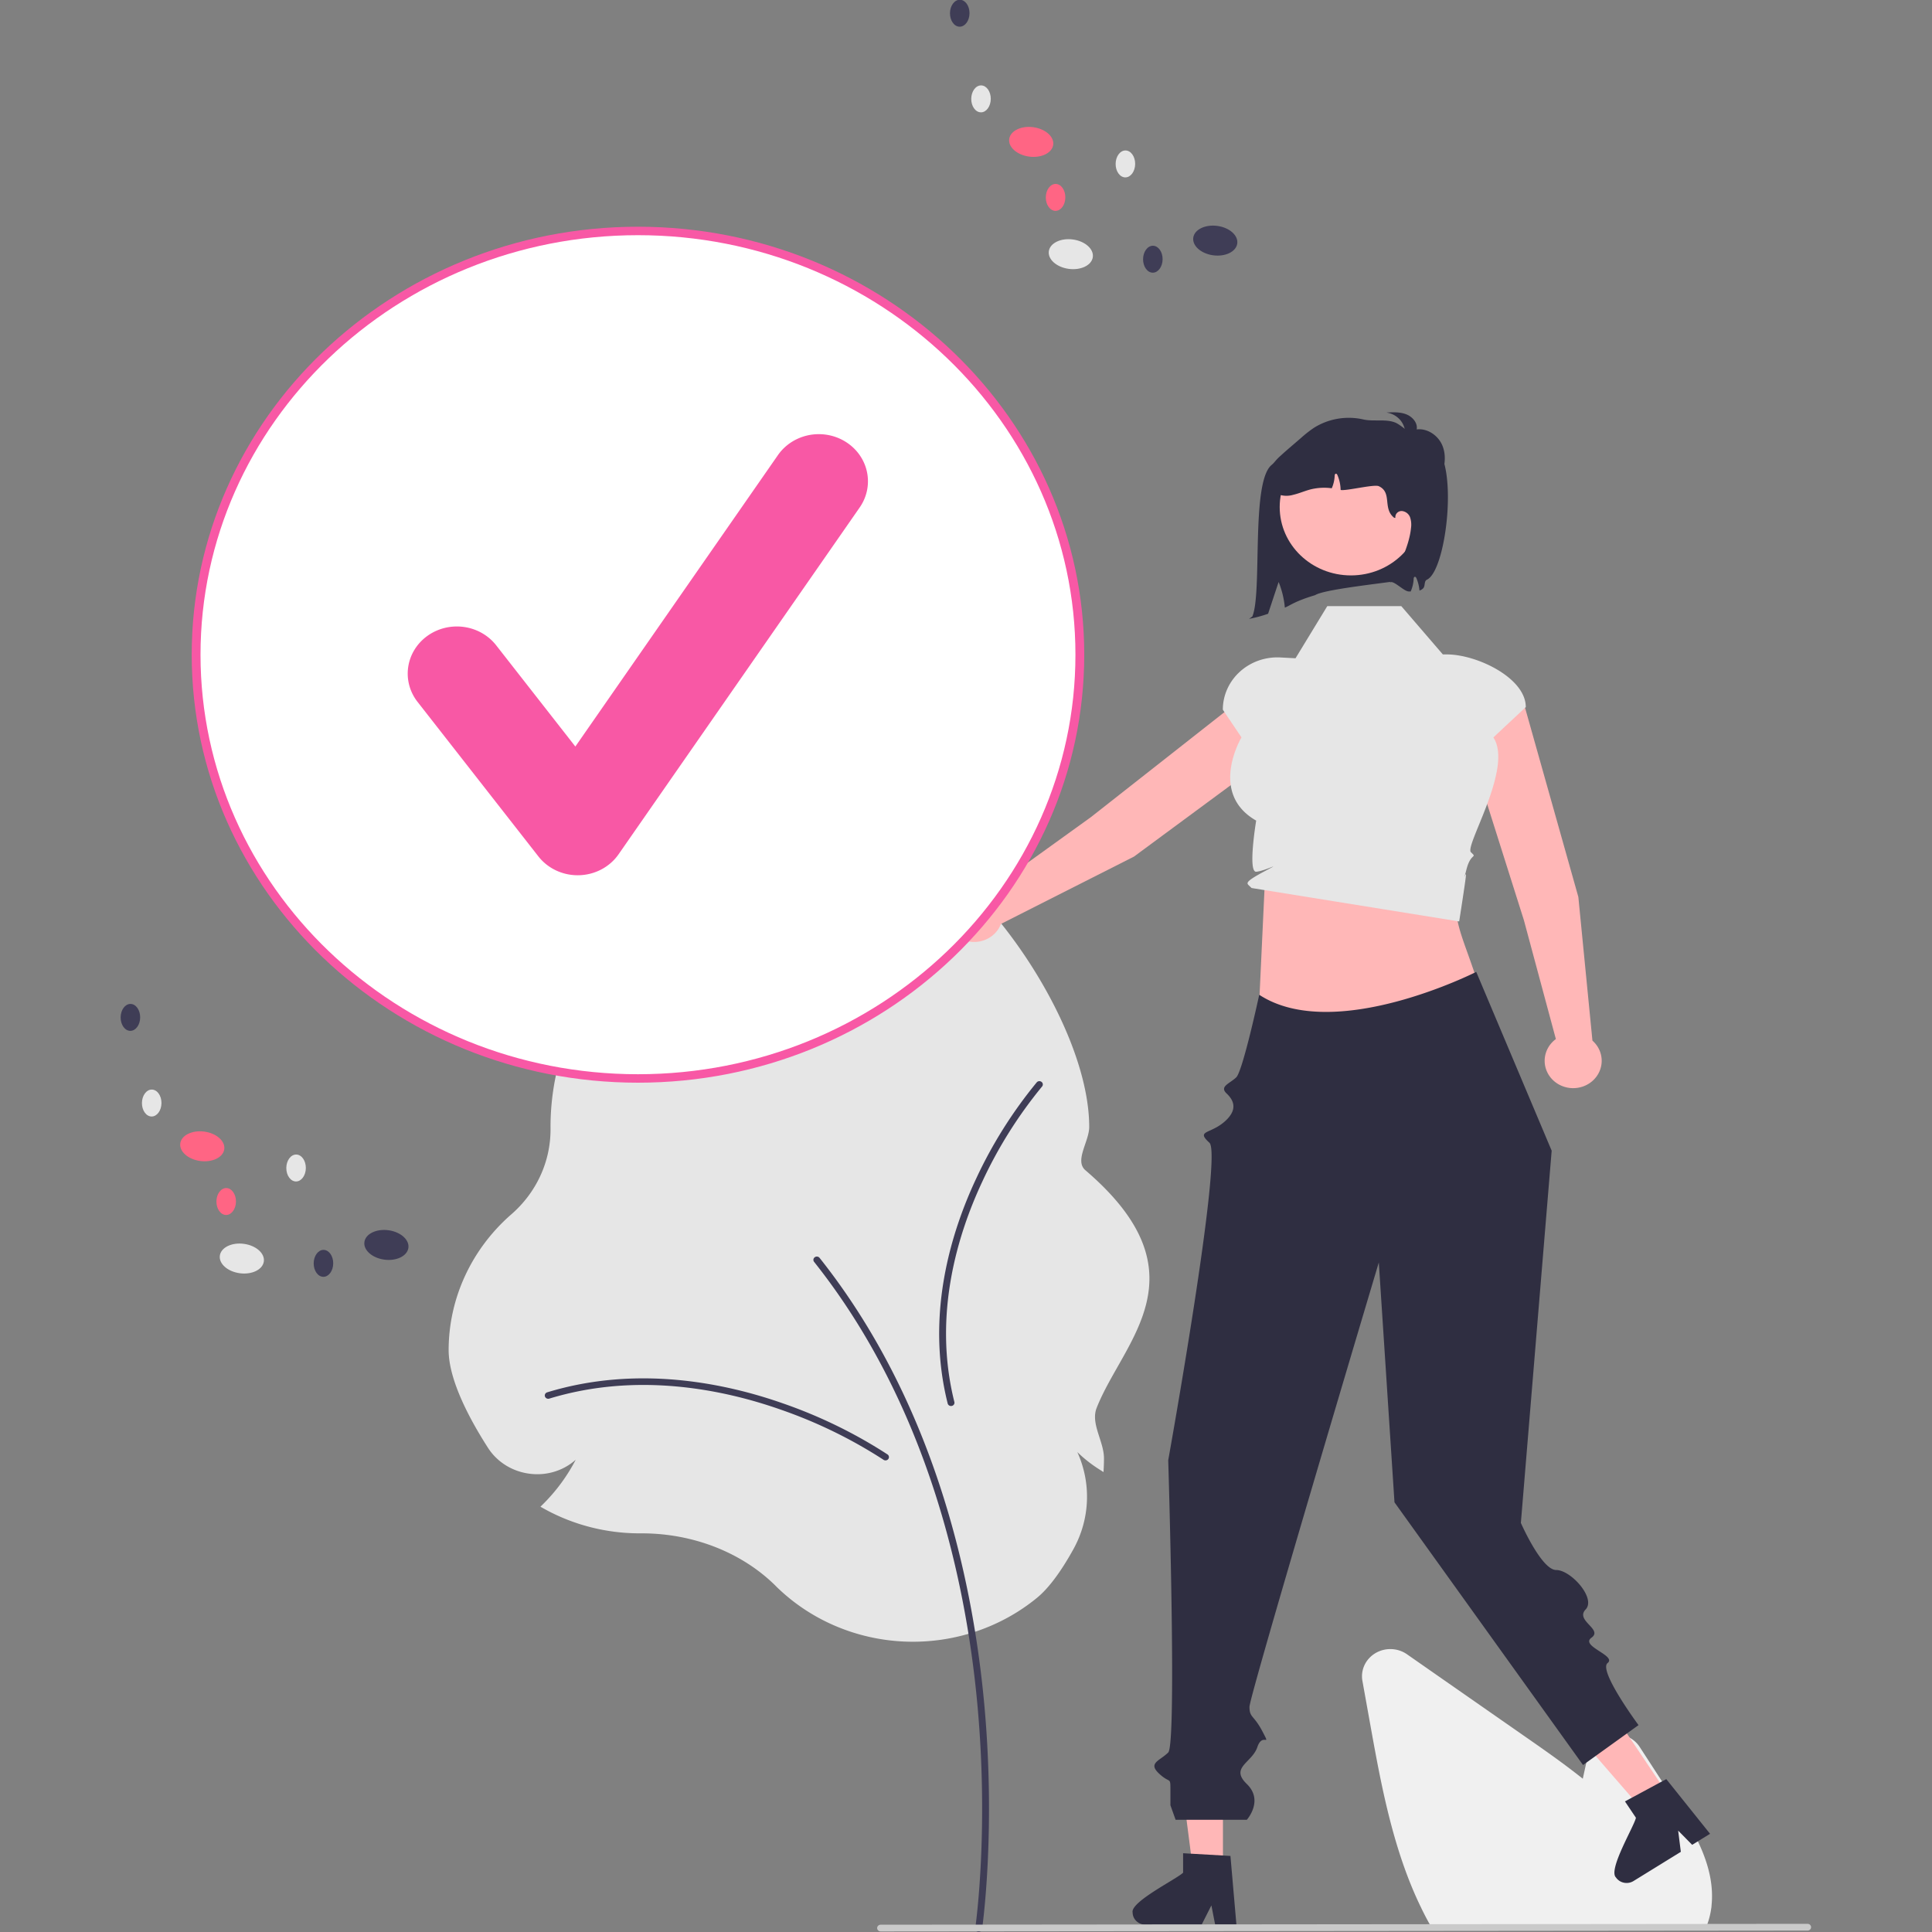 <svg version="1.1" viewBox="0 0 200 200" xmlns="http://www.w3.org/2000/svg">
  <rect x="0" y="0" width="200" height="200" fill="#808080" stroke="none"/>
  <path d="m80.277 164.15c-3.482-3.444-8.528-5.419-13.844-5.419l-0.205 6.1e-4a19.769 18.958 0 0 1-9.966-2.581l-0.315-0.176 0.253-0.25a19.269 18.478 0 0 0 3.398-4.614 5.827 5.588 0 0 1-4.702 1.457 5.966 5.721 0 0 1-4.38-2.691c-1.858-2.891-4.073-6.993-4.073-10.119a19.829 19.016 0 0 1 6.469-14.032 12.348 11.842 0 0 0 4.079-8.829l-9.3e-4 -0.237a28.005 26.856 0 0 1 0.831-6.499l0.056-0.214 0.23 8e-3a18.932 18.155 0 0 0 4.427-0.356 14.942 14.33 0 0 1-3.97-1.012l-0.248-0.096 0.084-0.243c5.796-3.442 18.879-1.659 26.472-18.321 6.157-13.51 27.883 11.993 27.883 26.735 0 1.504-1.552 3.492-0.39 4.486 12.562 10.747 3.894 17.648 1.162 24.593-0.648 1.648 0.757 3.456 0.757 5.239 0 0.302-8e-3 0.615-0.024 0.928l-0.024 0.481-0.419-0.267a13.873 13.304 0 0 1-2.291-1.802 12.09 11.594 0 0 1-0.384 10.01c-1.316 2.383-2.59 4.089-3.785 5.07a19.765 18.954 0 0 1-27.082-1.248z" fill="#e6e6e6" stroke-width=".307"/>
  <path d="m101.31 200a0.356 0.341 0 0 0 0.352-0.293c0.015-0.102 1.496-10.342 0.166-23.952-1.228-12.569-5.172-30.672-16.986-45.541a0.356 0.341 0 1 0-0.566 0.414c11.712 14.74 15.624 32.71 16.843 45.191 1.322 13.53-0.147 23.691-0.162 23.793a0.356 0.341 0 0 0 0.353 0.389z" fill="#3f3d56" stroke-width=".298"/>
  <path d="m91.668 151.18a0.356 0.341 0 0 0 0.209-0.617 49.039 47.028 0 0 0-10.826-5.285c-5.973-2.097-15.055-3.998-24.406-1.144a0.356 0.341 0 1 0 0.216 0.65c9.159-2.795 18.077-0.926 23.945 1.135a48.233 46.256 0 0 1 10.653 5.196 0.354 0.34 0 0 0 0.209 0.065zm16.284-38.893a0.356 0.341 0 0 0-0.627-0.245 49.039 47.028 0 0 0-6.276 9.974c-2.611 5.562-5.242 14.112-2.948 23.262a0.356 0.341 0 1 0 0.692-0.159c-2.247-8.962 0.339-17.357 2.905-22.822a48.233 46.256 0 0 1 6.171-9.815 0.354 0.34 0 0 0 0.083-0.195z" fill="#3f3d56" stroke-width=".298"/>
  <path d="m176.58 199.64h-28.324l-0.122-0.212a29.895 29.33 0 0 1-1.039-1.983c-2.917-5.99-4.15-12.841-5.239-18.885l-0.819-4.556a2.933 2.813 0 0 1 4.617-2.752q6.457 4.506 12.918 9.003c1.631 1.138 3.494 2.455 5.278 3.879a216.42 212.33 0 0 1 0.532-2.399 2.935 2.815 0 0 1 5.36-0.889l3.314 5.106c2.417 3.729 4.55 7.403 4.116 11.366a0.646 0.619 0 0 1-0.011 0.144 9.343 8.96 0 0 1-0.481 1.908z" fill="#f0f0f0" stroke-width=".307"/>
  <path d="m163.39 92.851-5.466-19.403a3.383 3.244 0 0 0-4.104-2.287 3.383 3.244 0 0 0-2.387 4.114l6.322 19.988 3.308 12.301a2.952 2.831 0 1 0 3.785 0.162zm-46-4.177 16.609-12.258a3.383 3.244 0 0 0 0.636-4.51 3.383 3.244 0 0 0-4.876-0.544l-16.846 13.24-10.589 7.631a2.952 2.831 0 1 0 1.29 3.416zm13.537 2.817-0.732 15.68 22.986-4.791c-1.956-6.301-3.287-7.375-1.817-11.76z" fill="#ffb7b7" stroke-width=".298"/>
  <g stroke-width=".307">
    <path d="m145.06 62.745h-7.659l-3.289 5.398-1.567-0.083a5.647 5.415 0 0 0-5.958 5.407l1.931 2.87s-3.454 5.772 1.521 8.612c0 0-0.888 5.35 0 5.293 0.888-0.058 2.931-1.146 0.887-0.058-2.044 1.089-1.891 1.235-1.627 1.489l0.264 0.254 21.491 3.461s0.628-3.995 0.696-4.708c0.068-0.713-0.387 1.03 0.068-0.713 0.454-1.742 1.135-1.089 0.454-1.742-0.681-0.653 4.414-8.747 2.321-11.887l3.357-3.14c0-3.011-5.044-5.453-8.184-5.453h-0.403z" fill="#e6e6e6"/>
    <path d="m123.5 193.59-1.476-11.466h4.575v11.466z" fill="#ffb7b7"/>
    <path d="m117.25 197.98a1.319 1.264 0 0 0 1.31 1.259h5.836l0.181-0.359 0.826-1.633 0.319 1.633 0.071 0.359h2.201l-0.032-0.362-0.587-6.75-0.768-0.045-3.318-0.189-0.815-0.048v2.015c-0.618 0.631-5.472 3.015-5.226 4.119z" fill="#2f2e41"/>
    <path d="m170.07 187.41-7.707-8.877 3.847-2.376 6.468 9.645z" fill="#ffb7b7"/>
  </g>
  <g stroke-width=".298">
    <path d="m167.28 194.35a1.319 1.264 0 0 0 1.812 0.379l4.908-3.028-0.051-0.396-0.227-1.802 1.19 1.208 0.262 0.265 1.851-1.142-0.231-0.288-4.301-5.372-0.671 0.36-2.897 1.563-0.712 0.382 1.137 1.695c-0.164 0.851-2.901 5.375-2.071 6.175z" fill="#2f2e41"/>
    <path d="m187.14 199.85-95.994 0.09a0.363 0.348 0 0 1 0-0.695l95.994-0.09a0.363 0.348 0 0 1 0 0.695z" fill="#cacaca"/>
    <path d="m152.82 100.61s-14.694 7.454-22.465 2.368c0 0-1.7 7.896-2.381 8.55-0.681 0.653-1.767 0.938-0.997 1.667s1.198 1.713-0.265 2.963c-1.463 1.25-2.922 0.853-1.512 2.14 1.411 1.287-4.266 32.865-4.266 32.865s0.909 29.366 0 30.254c-0.908 0.888-2.122 1.087-0.948 2.185 1.175 1.098 1.175 0.246 1.175 1.761v1.515l0.537 1.506h7.373s1.779-1.982 0-3.704c-1.779-1.722 0.541-2.193 1.084-3.808 0.543-1.616 1.451 0.127 0.543-1.616-0.909-1.742-1.345-1.411-1.354-2.557-9e-3 -1.145 13.389-46.009 13.389-46.009l1.623 24.831 19.519 27.194 5.745-4.132s-4.184-5.647-3.205-6.424c0.978-0.776-2.883-1.75-1.665-2.626 1.218-0.876-1.714-1.758-0.609-2.919 1.105-1.161-1.522-4.087-3.044-4.087-1.522 0-3.658-4.877-3.658-4.877l3.189-38.531zm-15.571-53.713c-0.104 0.131-0.933 0.061-1.929-0.079-1.969-0.276-2.238 0.052-3.711 1.337-2.133 1.861-0.92 13.21-1.969 15.669l-0.339 0.239a12.181 11.682 0 0 0 1.972-0.529c0.362-1.095 0.725-2.194 1.09-3.288a10.042 9.63 0 0 1 0.644 2.655c0.507-0.192 1.011-0.66 3.13-1.289 1.067-0.694 8.786-1.392 9.778-1.697 2.518-8.217-1.54-11.54-8.668-13.017z" fill="#2f2e41"/>
    <ellipse cx="139.85" cy="52.492" rx="7.376" ry="7.074" fill="#ffb7b7"/>
    <path d="m144.49 46.273a3.295 3.16 0 0 1-1.179-0.396 1.121 1.075 0 0 1-0.536-1.017c0.091-0.503 0.683-0.803 1.214-0.772a3.303 3.167 0 0 1 1.464 0.568 2.268 2.175 0 0 0-1.933-1.95c0.698-0.036 1.424-0.068 2.07 0.19 0.646 0.258 1.184 0.895 1.067 1.557 1.085-0.134 2.156 0.591 2.604 1.549 0.448 0.958 0.359 2.083 1e-3 3.075a1.132 1.086 0 0 1-0.568 0.719c-0.366 0.133-0.759-0.09-1.075-0.31a25.706 24.651 0 0 1-4.483-3.971" fill="#2f2e41"/>
    <path d="m147.71 60.013c-0.313 0.141-0.15 0.666-0.393 0.901a0.999 0.958 0 0 1-0.372 0.222 4.482 4.298 0 0 0-0.316-1.276c-0.032-0.074-0.084-0.157-0.166-0.15-0.096 0.011-0.12 0.131-0.123 0.22a3.848 3.69 0 0 1-0.302 1.287l-7e-3 0.015-0.211-0.006c-0.527-0.019-1.694-1.317-1.953-0.878 0.913-1.553 2.026-3.887 2.196-5.662a2.619 2.511 0 0 0-0.084-1.111 1.023 0.982 0 0 0-0.852-0.675 0.652 0.625 0 0 0-0.675 0.714l-0.131-0.018c-1.222-0.954-0.168-2.611-1.59-3.267-0.482-0.222-3.429 0.521-3.949 0.39a4.476 4.292 0 0 0-0.329-1.531c-0.032-0.074-0.084-0.157-0.166-0.15-0.095 0.011-0.12 0.131-0.122 0.22a3.848 3.69 0 0 1-0.302 1.287 5.625 5.394 0 0 0-2.16 0.109c-0.622 0.157-1.213 0.427-1.837 0.57a2.375 2.278 0 0 1-1.867-0.196c-0.792-0.51-0.931-1.638-0.536-2.47a5.072 4.864 0 0 1 1.14-1.411c0.357-0.331 0.727-0.649 1.097-0.967l0.995-0.856a12.127 11.629 0 0 1 1.33-1.041 6.566 6.296 0 0 1 5.126-0.858c1.044 0.239 2.441-0.098 3.397 0.37 0.499 0.246 1.605 1.189 2.044 1.524 1.122 0.856 0.363 0.159 1.59 0.654 2.926 1.18 1.632 13.088-0.472 14.038z" fill="#2f2e41"/>
    <ellipse cx="66.043" cy="67.774" rx="45.742" ry="43.867" fill="#fff"/>
    <path d="m66.043 112.08c-25.474 0-46.198-19.875-46.198-44.305 0-24.43 20.725-44.305 46.198-44.305s46.198 19.875 46.198 44.305c0 24.43-20.725 44.305-46.198 44.305zm0-87.734c-24.971 0-45.286 19.482-45.286 43.429 0 23.947 20.315 43.429 45.286 43.429 24.971 0 45.286-19.482 45.286-43.429s-20.315-43.429-45.286-43.429z" fill="#f858a5"/>
    <path d="m59.803 90.606a5.087 4.878 0 0 1-4.07-1.952l-12.479-15.957a5.088 4.88 0 1 1 8.141-5.855l8.165 10.439 20.969-30.164a5.088 4.88 0 0 1 8.467 5.414l-24.959 35.902a5.09 4.882 0 0 1-4.093 2.171c-0.047 9.13e-4 -0.094 0.002-0.142 0.002z" fill="#f858a5"/>
  </g>
  <g stroke-width=".307">
    <ellipse transform="matrix(.15 -.989 .99 .138 0 0)" cx="-10.754" cy="113.6" rx="1.536" ry="2.298" fill="#e6e6e6"/>
    <ellipse transform="matrix(.15 -.989 .99 .138 0 0)" cx="-7.299" cy="128.18" rx="1.536" ry="2.298" fill="#3f3d56"/>
    <ellipse transform="matrix(.15 -.989 .99 .138 0 0)" cx=".189" cy="107.8" rx="1.536" ry="2.298" fill="#ff6584"/>
  </g>
  <g stroke-width=".298">
    <ellipse transform="matrix(.008 -1 1 .007 0 0)" cx="-9.524" cy="101.63" rx="1.394" ry="1.011" fill="#e6e6e6"/>
    <ellipse transform="matrix(.008 -1 1 .007 0 0)" cx="-.674" cy="99.358" rx="1.394" ry="1.011" fill="#3f3d56"/>
    <ellipse transform="matrix(.008 -1 1 .007 0 0)" cx="-16.153" cy="116.63" rx="1.394" ry="1.011" fill="#e6e6e6"/>
    <ellipse transform="matrix(.008 -1 1 .007 0 0)" cx="-19.669" cy="109.43" rx="1.394" ry="1.011" fill="#ff6584"/>
    <ellipse transform="matrix(.008 -1 1 .007 0 0)" cx="-25.997" cy="119.55" rx="1.394" ry="1.011" fill="#3f3d56"/>
  </g>
  <g stroke-width=".298">
    <ellipse transform="matrix(.15 -.989 .99 .138 0 0)" cx="-125.55" cy="44.311" rx="1.536" ry="2.298" fill="#e6e6e6"/>
    <ellipse transform="matrix(.15 -.989 .99 .138 0 0)" cx="-122.09" cy="58.902" rx="1.536" ry="2.298" fill="#3f3d56"/>
    <ellipse transform="matrix(.15 -.989 .99 .138 0 0)" cx="-114.61" cy="38.516" rx="1.536" ry="2.298" fill="#ff6584"/>
  </g>
  <g stroke-width=".298">
    <ellipse transform="matrix(.008 -1 1 .007 0 0)" cx="-114.07" cy="16.617" rx="1.394" ry="1.011" fill="#e6e6e6"/>
    <ellipse transform="matrix(.008 -1 1 .007 0 0)" cx="-105.22" cy="14.341" rx="1.394" ry="1.011" fill="#3f3d56"/>
    <ellipse transform="matrix(.008 -1 1 .007 0 0)" cx="-120.69" cy="31.615" rx="1.394" ry="1.011" fill="#e6e6e6"/>
    <ellipse transform="matrix(.008 -1 1 .007 0 0)" cx="-124.21" cy="24.409" rx="1.394" ry="1.011" fill="#ff6584"/>
    <ellipse transform="matrix(.008 -1 1 .007 0 0)" cx="-130.54" cy="34.528" rx="1.394" ry="1.011" fill="#3f3d56"/>
  </g>
</svg>
